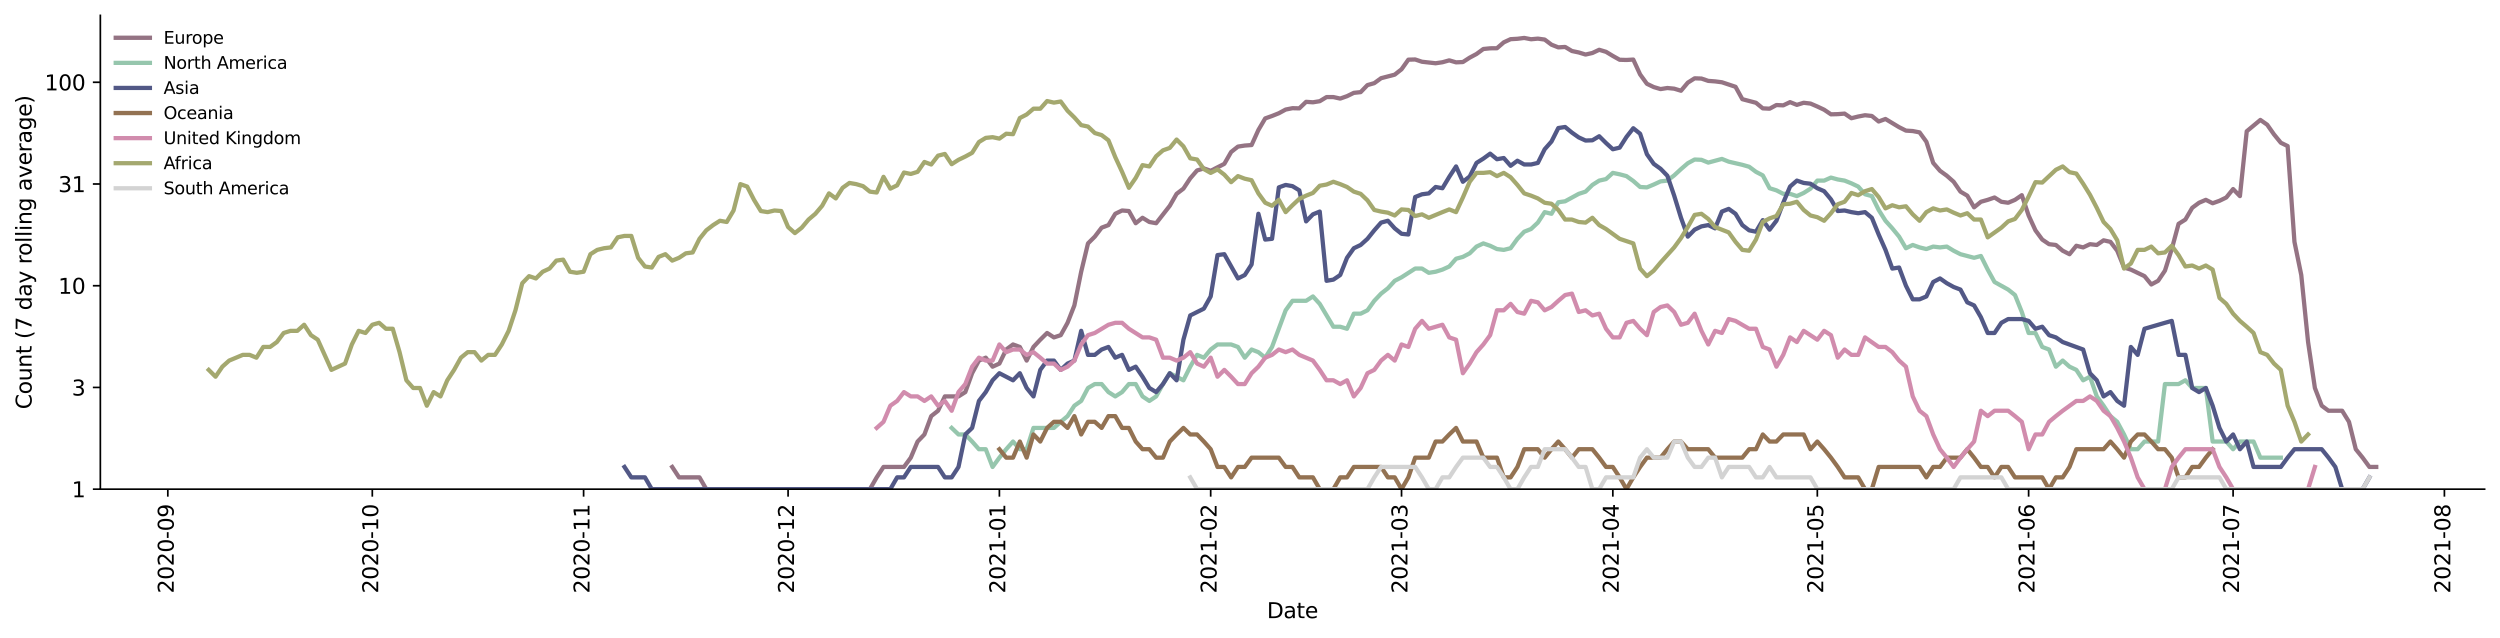<?xml version="1.0" encoding="utf-8" standalone="no"?>
<!DOCTYPE svg PUBLIC "-//W3C//DTD SVG 1.1//EN"
  "http://www.w3.org/Graphics/SVG/1.1/DTD/svg11.dtd">
<svg height="298.621pt" version="1.1" viewBox="0 0 1170.166 298.621" width="1170.166pt" xmlns="http://www.w3.org/2000/svg" xmlns:xlink="http://www.w3.org/1999/xlink">
 <defs>
  <style type="text/css">*{stroke-linecap:butt;stroke-linejoin:round;}</style>
 </defs>
 <g id="figure_1">
  <g id="patch_1">
   <path d="M 0 298.621 
L 1170.166 298.621 
L 1170.166 0 
L 0 0 
z
" style="fill:#ffffff;"/>
  </g>
  <g id="axes_1">
   <g id="patch_2">
    <path d="M 46.966 228.96 
L 1162.966 228.96 
L 1162.966 7.2 
L 46.966 7.2 
z
" style="fill:#ffffff;"/>
   </g>
   <g id="matplotlib.axis_1">
    <g id="xtick_1">
     <g id="line2d_1">
      <defs>
       <path d="M 0 0 
L 0 3.5 
" id="m6a1002b113" style="stroke:#000000;stroke-width:0.8;"/>
      </defs>
      <g>
       <use style="stroke:#000000;stroke-width:0.8;" x="78.551" xlink:href="#m6a1002b113" y="228.96"/>
      </g>
     </g>
     <g id="text_1">
      <!-- 2020-09 -->
      <g transform="translate(81.31 277.743)rotate(-90)scale(0.1 -0.1)">
       <defs>
        <path d="M 1228 531 
L 3431 531 
L 3431 0 
L 469 0 
L 469 531 
Q 828 903 1448 1529 
Q 2069 2156 2228 2338 
Q 2531 2678 2651 2914 
Q 2772 3150 2772 3378 
Q 2772 3750 2511 3984 
Q 2250 4219 1831 4219 
Q 1534 4219 1204 4116 
Q 875 4013 500 3803 
L 500 4441 
Q 881 4594 1212 4672 
Q 1544 4750 1819 4750 
Q 2544 4750 2975 4387 
Q 3406 4025 3406 3419 
Q 3406 3131 3298 2873 
Q 3191 2616 2906 2266 
Q 2828 2175 2409 1742 
Q 1991 1309 1228 531 
z
" id="DejaVuSans-32" transform="scale(0.016)"/>
        <path d="M 2034 4250 
Q 1547 4250 1301 3770 
Q 1056 3291 1056 2328 
Q 1056 1369 1301 889 
Q 1547 409 2034 409 
Q 2525 409 2770 889 
Q 3016 1369 3016 2328 
Q 3016 3291 2770 3770 
Q 2525 4250 2034 4250 
z
M 2034 4750 
Q 2819 4750 3233 4129 
Q 3647 3509 3647 2328 
Q 3647 1150 3233 529 
Q 2819 -91 2034 -91 
Q 1250 -91 836 529 
Q 422 1150 422 2328 
Q 422 3509 836 4129 
Q 1250 4750 2034 4750 
z
" id="DejaVuSans-30" transform="scale(0.016)"/>
        <path d="M 313 2009 
L 1997 2009 
L 1997 1497 
L 313 1497 
L 313 2009 
z
" id="DejaVuSans-2d" transform="scale(0.016)"/>
        <path d="M 703 97 
L 703 672 
Q 941 559 1184 500 
Q 1428 441 1663 441 
Q 2288 441 2617 861 
Q 2947 1281 2994 2138 
Q 2813 1869 2534 1725 
Q 2256 1581 1919 1581 
Q 1219 1581 811 2004 
Q 403 2428 403 3163 
Q 403 3881 828 4315 
Q 1253 4750 1959 4750 
Q 2769 4750 3195 4129 
Q 3622 3509 3622 2328 
Q 3622 1225 3098 567 
Q 2575 -91 1691 -91 
Q 1453 -91 1209 -44 
Q 966 3 703 97 
z
M 1959 2075 
Q 2384 2075 2632 2365 
Q 2881 2656 2881 3163 
Q 2881 3666 2632 3958 
Q 2384 4250 1959 4250 
Q 1534 4250 1286 3958 
Q 1038 3666 1038 3163 
Q 1038 2656 1286 2365 
Q 1534 2075 1959 2075 
z
" id="DejaVuSans-39" transform="scale(0.016)"/>
       </defs>
       <use xlink:href="#DejaVuSans-32"/>
       <use x="63.623" xlink:href="#DejaVuSans-30"/>
       <use x="127.246" xlink:href="#DejaVuSans-32"/>
       <use x="190.869" xlink:href="#DejaVuSans-30"/>
       <use x="254.492" xlink:href="#DejaVuSans-2d"/>
       <use x="290.576" xlink:href="#DejaVuSans-30"/>
       <use x="354.199" xlink:href="#DejaVuSans-39"/>
      </g>
     </g>
    </g>
    <g id="xtick_2">
     <g id="line2d_2">
      <g>
       <use style="stroke:#000000;stroke-width:0.8;" x="174.262" xlink:href="#m6a1002b113" y="228.96"/>
      </g>
     </g>
     <g id="text_2">
      <!-- 2020-10 -->
      <g transform="translate(177.022 277.743)rotate(-90)scale(0.1 -0.1)">
       <defs>
        <path d="M 794 531 
L 1825 531 
L 1825 4091 
L 703 3866 
L 703 4441 
L 1819 4666 
L 2450 4666 
L 2450 531 
L 3481 531 
L 3481 0 
L 794 0 
L 794 531 
z
" id="DejaVuSans-31" transform="scale(0.016)"/>
       </defs>
       <use xlink:href="#DejaVuSans-32"/>
       <use x="63.623" xlink:href="#DejaVuSans-30"/>
       <use x="127.246" xlink:href="#DejaVuSans-32"/>
       <use x="190.869" xlink:href="#DejaVuSans-30"/>
       <use x="254.492" xlink:href="#DejaVuSans-2d"/>
       <use x="290.576" xlink:href="#DejaVuSans-31"/>
       <use x="354.199" xlink:href="#DejaVuSans-30"/>
      </g>
     </g>
    </g>
    <g id="xtick_3">
     <g id="line2d_3">
      <g>
       <use style="stroke:#000000;stroke-width:0.8;" x="273.165" xlink:href="#m6a1002b113" y="228.96"/>
      </g>
     </g>
     <g id="text_3">
      <!-- 2020-11 -->
      <g transform="translate(275.924 277.743)rotate(-90)scale(0.1 -0.1)">
       <use xlink:href="#DejaVuSans-32"/>
       <use x="63.623" xlink:href="#DejaVuSans-30"/>
       <use x="127.246" xlink:href="#DejaVuSans-32"/>
       <use x="190.869" xlink:href="#DejaVuSans-30"/>
       <use x="254.492" xlink:href="#DejaVuSans-2d"/>
       <use x="290.576" xlink:href="#DejaVuSans-31"/>
       <use x="354.199" xlink:href="#DejaVuSans-31"/>
      </g>
     </g>
    </g>
    <g id="xtick_4">
     <g id="line2d_4">
      <g>
       <use style="stroke:#000000;stroke-width:0.8;" x="368.876" xlink:href="#m6a1002b113" y="228.96"/>
      </g>
     </g>
     <g id="text_4">
      <!-- 2020-12 -->
      <g transform="translate(371.636 277.743)rotate(-90)scale(0.1 -0.1)">
       <use xlink:href="#DejaVuSans-32"/>
       <use x="63.623" xlink:href="#DejaVuSans-30"/>
       <use x="127.246" xlink:href="#DejaVuSans-32"/>
       <use x="190.869" xlink:href="#DejaVuSans-30"/>
       <use x="254.492" xlink:href="#DejaVuSans-2d"/>
       <use x="290.576" xlink:href="#DejaVuSans-31"/>
       <use x="354.199" xlink:href="#DejaVuSans-32"/>
      </g>
     </g>
    </g>
    <g id="xtick_5">
     <g id="line2d_5">
      <g>
       <use style="stroke:#000000;stroke-width:0.8;" x="467.779" xlink:href="#m6a1002b113" y="228.96"/>
      </g>
     </g>
     <g id="text_5">
      <!-- 2021-01 -->
      <g transform="translate(470.538 277.743)rotate(-90)scale(0.1 -0.1)">
       <use xlink:href="#DejaVuSans-32"/>
       <use x="63.623" xlink:href="#DejaVuSans-30"/>
       <use x="127.246" xlink:href="#DejaVuSans-32"/>
       <use x="190.869" xlink:href="#DejaVuSans-31"/>
       <use x="254.492" xlink:href="#DejaVuSans-2d"/>
       <use x="290.576" xlink:href="#DejaVuSans-30"/>
       <use x="354.199" xlink:href="#DejaVuSans-31"/>
      </g>
     </g>
    </g>
    <g id="xtick_6">
     <g id="line2d_6">
      <g>
       <use style="stroke:#000000;stroke-width:0.8;" x="566.681" xlink:href="#m6a1002b113" y="228.96"/>
      </g>
     </g>
     <g id="text_6">
      <!-- 2021-02 -->
      <g transform="translate(569.44 277.743)rotate(-90)scale(0.1 -0.1)">
       <use xlink:href="#DejaVuSans-32"/>
       <use x="63.623" xlink:href="#DejaVuSans-30"/>
       <use x="127.246" xlink:href="#DejaVuSans-32"/>
       <use x="190.869" xlink:href="#DejaVuSans-31"/>
       <use x="254.492" xlink:href="#DejaVuSans-2d"/>
       <use x="290.576" xlink:href="#DejaVuSans-30"/>
       <use x="354.199" xlink:href="#DejaVuSans-32"/>
      </g>
     </g>
    </g>
    <g id="xtick_7">
     <g id="line2d_7">
      <g>
       <use style="stroke:#000000;stroke-width:0.8;" x="656.012" xlink:href="#m6a1002b113" y="228.96"/>
      </g>
     </g>
     <g id="text_7">
      <!-- 2021-03 -->
      <g transform="translate(658.771 277.743)rotate(-90)scale(0.1 -0.1)">
       <defs>
        <path d="M 2597 2516 
Q 3050 2419 3304 2112 
Q 3559 1806 3559 1356 
Q 3559 666 3084 287 
Q 2609 -91 1734 -91 
Q 1441 -91 1130 -33 
Q 819 25 488 141 
L 488 750 
Q 750 597 1062 519 
Q 1375 441 1716 441 
Q 2309 441 2620 675 
Q 2931 909 2931 1356 
Q 2931 1769 2642 2001 
Q 2353 2234 1838 2234 
L 1294 2234 
L 1294 2753 
L 1863 2753 
Q 2328 2753 2575 2939 
Q 2822 3125 2822 3475 
Q 2822 3834 2567 4026 
Q 2313 4219 1838 4219 
Q 1578 4219 1281 4162 
Q 984 4106 628 3988 
L 628 4550 
Q 988 4650 1302 4700 
Q 1616 4750 1894 4750 
Q 2613 4750 3031 4423 
Q 3450 4097 3450 3541 
Q 3450 3153 3228 2886 
Q 3006 2619 2597 2516 
z
" id="DejaVuSans-33" transform="scale(0.016)"/>
       </defs>
       <use xlink:href="#DejaVuSans-32"/>
       <use x="63.623" xlink:href="#DejaVuSans-30"/>
       <use x="127.246" xlink:href="#DejaVuSans-32"/>
       <use x="190.869" xlink:href="#DejaVuSans-31"/>
       <use x="254.492" xlink:href="#DejaVuSans-2d"/>
       <use x="290.576" xlink:href="#DejaVuSans-30"/>
       <use x="354.199" xlink:href="#DejaVuSans-33"/>
      </g>
     </g>
    </g>
    <g id="xtick_8">
     <g id="line2d_8">
      <g>
       <use style="stroke:#000000;stroke-width:0.8;" x="754.914" xlink:href="#m6a1002b113" y="228.96"/>
      </g>
     </g>
     <g id="text_8">
      <!-- 2021-04 -->
      <g transform="translate(757.674 277.743)rotate(-90)scale(0.1 -0.1)">
       <defs>
        <path d="M 2419 4116 
L 825 1625 
L 2419 1625 
L 2419 4116 
z
M 2253 4666 
L 3047 4666 
L 3047 1625 
L 3713 1625 
L 3713 1100 
L 3047 1100 
L 3047 0 
L 2419 0 
L 2419 1100 
L 313 1100 
L 313 1709 
L 2253 4666 
z
" id="DejaVuSans-34" transform="scale(0.016)"/>
       </defs>
       <use xlink:href="#DejaVuSans-32"/>
       <use x="63.623" xlink:href="#DejaVuSans-30"/>
       <use x="127.246" xlink:href="#DejaVuSans-32"/>
       <use x="190.869" xlink:href="#DejaVuSans-31"/>
       <use x="254.492" xlink:href="#DejaVuSans-2d"/>
       <use x="290.576" xlink:href="#DejaVuSans-30"/>
       <use x="354.199" xlink:href="#DejaVuSans-34"/>
      </g>
     </g>
    </g>
    <g id="xtick_9">
     <g id="line2d_9">
      <g>
       <use style="stroke:#000000;stroke-width:0.8;" x="850.626" xlink:href="#m6a1002b113" y="228.96"/>
      </g>
     </g>
     <g id="text_9">
      <!-- 2021-05 -->
      <g transform="translate(853.385 277.743)rotate(-90)scale(0.1 -0.1)">
       <defs>
        <path d="M 691 4666 
L 3169 4666 
L 3169 4134 
L 1269 4134 
L 1269 2991 
Q 1406 3038 1543 3061 
Q 1681 3084 1819 3084 
Q 2600 3084 3056 2656 
Q 3513 2228 3513 1497 
Q 3513 744 3044 326 
Q 2575 -91 1722 -91 
Q 1428 -91 1123 -41 
Q 819 9 494 109 
L 494 744 
Q 775 591 1075 516 
Q 1375 441 1709 441 
Q 2250 441 2565 725 
Q 2881 1009 2881 1497 
Q 2881 1984 2565 2268 
Q 2250 2553 1709 2553 
Q 1456 2553 1204 2497 
Q 953 2441 691 2322 
L 691 4666 
z
" id="DejaVuSans-35" transform="scale(0.016)"/>
       </defs>
       <use xlink:href="#DejaVuSans-32"/>
       <use x="63.623" xlink:href="#DejaVuSans-30"/>
       <use x="127.246" xlink:href="#DejaVuSans-32"/>
       <use x="190.869" xlink:href="#DejaVuSans-31"/>
       <use x="254.492" xlink:href="#DejaVuSans-2d"/>
       <use x="290.576" xlink:href="#DejaVuSans-30"/>
       <use x="354.199" xlink:href="#DejaVuSans-35"/>
      </g>
     </g>
    </g>
    <g id="xtick_10">
     <g id="line2d_10">
      <g>
       <use style="stroke:#000000;stroke-width:0.8;" x="949.528" xlink:href="#m6a1002b113" y="228.96"/>
      </g>
     </g>
     <g id="text_10">
      <!-- 2021-06 -->
      <g transform="translate(952.288 277.743)rotate(-90)scale(0.1 -0.1)">
       <defs>
        <path d="M 2113 2584 
Q 1688 2584 1439 2293 
Q 1191 2003 1191 1497 
Q 1191 994 1439 701 
Q 1688 409 2113 409 
Q 2538 409 2786 701 
Q 3034 994 3034 1497 
Q 3034 2003 2786 2293 
Q 2538 2584 2113 2584 
z
M 3366 4563 
L 3366 3988 
Q 3128 4100 2886 4159 
Q 2644 4219 2406 4219 
Q 1781 4219 1451 3797 
Q 1122 3375 1075 2522 
Q 1259 2794 1537 2939 
Q 1816 3084 2150 3084 
Q 2853 3084 3261 2657 
Q 3669 2231 3669 1497 
Q 3669 778 3244 343 
Q 2819 -91 2113 -91 
Q 1303 -91 875 529 
Q 447 1150 447 2328 
Q 447 3434 972 4092 
Q 1497 4750 2381 4750 
Q 2619 4750 2861 4703 
Q 3103 4656 3366 4563 
z
" id="DejaVuSans-36" transform="scale(0.016)"/>
       </defs>
       <use xlink:href="#DejaVuSans-32"/>
       <use x="63.623" xlink:href="#DejaVuSans-30"/>
       <use x="127.246" xlink:href="#DejaVuSans-32"/>
       <use x="190.869" xlink:href="#DejaVuSans-31"/>
       <use x="254.492" xlink:href="#DejaVuSans-2d"/>
       <use x="290.576" xlink:href="#DejaVuSans-30"/>
       <use x="354.199" xlink:href="#DejaVuSans-36"/>
      </g>
     </g>
    </g>
    <g id="xtick_11">
     <g id="line2d_11">
      <g>
       <use style="stroke:#000000;stroke-width:0.8;" x="1045.24" xlink:href="#m6a1002b113" y="228.96"/>
      </g>
     </g>
     <g id="text_11">
      <!-- 2021-07 -->
      <g transform="translate(1047.999 277.743)rotate(-90)scale(0.1 -0.1)">
       <defs>
        <path d="M 525 4666 
L 3525 4666 
L 3525 4397 
L 1831 0 
L 1172 0 
L 2766 4134 
L 525 4134 
L 525 4666 
z
" id="DejaVuSans-37" transform="scale(0.016)"/>
       </defs>
       <use xlink:href="#DejaVuSans-32"/>
       <use x="63.623" xlink:href="#DejaVuSans-30"/>
       <use x="127.246" xlink:href="#DejaVuSans-32"/>
       <use x="190.869" xlink:href="#DejaVuSans-31"/>
       <use x="254.492" xlink:href="#DejaVuSans-2d"/>
       <use x="290.576" xlink:href="#DejaVuSans-30"/>
       <use x="354.199" xlink:href="#DejaVuSans-37"/>
      </g>
     </g>
    </g>
    <g id="xtick_12">
     <g id="line2d_12">
      <g>
       <use style="stroke:#000000;stroke-width:0.8;" x="1144.142" xlink:href="#m6a1002b113" y="228.96"/>
      </g>
     </g>
     <g id="text_12">
      <!-- 2021-08 -->
      <g transform="translate(1146.902 277.743)rotate(-90)scale(0.1 -0.1)">
       <defs>
        <path d="M 2034 2216 
Q 1584 2216 1326 1975 
Q 1069 1734 1069 1313 
Q 1069 891 1326 650 
Q 1584 409 2034 409 
Q 2484 409 2743 651 
Q 3003 894 3003 1313 
Q 3003 1734 2745 1975 
Q 2488 2216 2034 2216 
z
M 1403 2484 
Q 997 2584 770 2862 
Q 544 3141 544 3541 
Q 544 4100 942 4425 
Q 1341 4750 2034 4750 
Q 2731 4750 3128 4425 
Q 3525 4100 3525 3541 
Q 3525 3141 3298 2862 
Q 3072 2584 2669 2484 
Q 3125 2378 3379 2068 
Q 3634 1759 3634 1313 
Q 3634 634 3220 271 
Q 2806 -91 2034 -91 
Q 1263 -91 848 271 
Q 434 634 434 1313 
Q 434 1759 690 2068 
Q 947 2378 1403 2484 
z
M 1172 3481 
Q 1172 3119 1398 2916 
Q 1625 2713 2034 2713 
Q 2441 2713 2670 2916 
Q 2900 3119 2900 3481 
Q 2900 3844 2670 4047 
Q 2441 4250 2034 4250 
Q 1625 4250 1398 4047 
Q 1172 3844 1172 3481 
z
" id="DejaVuSans-38" transform="scale(0.016)"/>
       </defs>
       <use xlink:href="#DejaVuSans-32"/>
       <use x="63.623" xlink:href="#DejaVuSans-30"/>
       <use x="127.246" xlink:href="#DejaVuSans-32"/>
       <use x="190.869" xlink:href="#DejaVuSans-31"/>
       <use x="254.492" xlink:href="#DejaVuSans-2d"/>
       <use x="290.576" xlink:href="#DejaVuSans-30"/>
       <use x="354.199" xlink:href="#DejaVuSans-38"/>
      </g>
     </g>
    </g>
    <g id="text_13">
     <!-- Date -->
     <g transform="translate(593.015 289.341)scale(0.1 -0.1)">
      <defs>
       <path d="M 1259 4147 
L 1259 519 
L 2022 519 
Q 2988 519 3436 956 
Q 3884 1394 3884 2338 
Q 3884 3275 3436 3711 
Q 2988 4147 2022 4147 
L 1259 4147 
z
M 628 4666 
L 1925 4666 
Q 3281 4666 3915 4102 
Q 4550 3538 4550 2338 
Q 4550 1131 3912 565 
Q 3275 0 1925 0 
L 628 0 
L 628 4666 
z
" id="DejaVuSans-44" transform="scale(0.016)"/>
       <path d="M 2194 1759 
Q 1497 1759 1228 1600 
Q 959 1441 959 1056 
Q 959 750 1161 570 
Q 1363 391 1709 391 
Q 2188 391 2477 730 
Q 2766 1069 2766 1631 
L 2766 1759 
L 2194 1759 
z
M 3341 1997 
L 3341 0 
L 2766 0 
L 2766 531 
Q 2569 213 2275 61 
Q 1981 -91 1556 -91 
Q 1019 -91 701 211 
Q 384 513 384 1019 
Q 384 1609 779 1909 
Q 1175 2209 1959 2209 
L 2766 2209 
L 2766 2266 
Q 2766 2663 2505 2880 
Q 2244 3097 1772 3097 
Q 1472 3097 1187 3025 
Q 903 2953 641 2809 
L 641 3341 
Q 956 3463 1253 3523 
Q 1550 3584 1831 3584 
Q 2591 3584 2966 3190 
Q 3341 2797 3341 1997 
z
" id="DejaVuSans-61" transform="scale(0.016)"/>
       <path d="M 1172 4494 
L 1172 3500 
L 2356 3500 
L 2356 3053 
L 1172 3053 
L 1172 1153 
Q 1172 725 1289 603 
Q 1406 481 1766 481 
L 2356 481 
L 2356 0 
L 1766 0 
Q 1100 0 847 248 
Q 594 497 594 1153 
L 594 3053 
L 172 3053 
L 172 3500 
L 594 3500 
L 594 4494 
L 1172 4494 
z
" id="DejaVuSans-74" transform="scale(0.016)"/>
       <path d="M 3597 1894 
L 3597 1613 
L 953 1613 
Q 991 1019 1311 708 
Q 1631 397 2203 397 
Q 2534 397 2845 478 
Q 3156 559 3463 722 
L 3463 178 
Q 3153 47 2828 -22 
Q 2503 -91 2169 -91 
Q 1331 -91 842 396 
Q 353 884 353 1716 
Q 353 2575 817 3079 
Q 1281 3584 2069 3584 
Q 2775 3584 3186 3129 
Q 3597 2675 3597 1894 
z
M 3022 2063 
Q 3016 2534 2758 2815 
Q 2500 3097 2075 3097 
Q 1594 3097 1305 2825 
Q 1016 2553 972 2059 
L 3022 2063 
z
" id="DejaVuSans-65" transform="scale(0.016)"/>
      </defs>
      <use xlink:href="#DejaVuSans-44"/>
      <use x="77.002" xlink:href="#DejaVuSans-61"/>
      <use x="138.281" xlink:href="#DejaVuSans-74"/>
      <use x="177.49" xlink:href="#DejaVuSans-65"/>
     </g>
    </g>
   </g>
   <g id="matplotlib.axis_2">
    <g id="ytick_1">
     <g id="line2d_13">
      <defs>
       <path d="M 0 0 
L -3.5 0 
" id="m770f496708" style="stroke:#000000;stroke-width:0.8;"/>
      </defs>
      <g>
       <use style="stroke:#000000;stroke-width:0.8;" x="46.966" xlink:href="#m770f496708" y="228.96"/>
      </g>
     </g>
     <g id="text_14">
      <!-- 1 -->
      <g transform="translate(33.603 232.759)scale(0.1 -0.1)">
       <use xlink:href="#DejaVuSans-31"/>
      </g>
     </g>
    </g>
    <g id="ytick_2">
     <g id="line2d_14">
      <g>
       <use style="stroke:#000000;stroke-width:0.8;" x="46.966" xlink:href="#m770f496708" y="181.347"/>
      </g>
     </g>
     <g id="text_15">
      <!-- 3 -->
      <g transform="translate(33.603 185.146)scale(0.1 -0.1)">
       <use xlink:href="#DejaVuSans-33"/>
      </g>
     </g>
    </g>
    <g id="ytick_3">
     <g id="line2d_15">
      <g>
       <use style="stroke:#000000;stroke-width:0.8;" x="46.966" xlink:href="#m770f496708" y="133.733"/>
      </g>
     </g>
     <g id="text_16">
      <!-- 10 -->
      <g transform="translate(27.241 137.532)scale(0.1 -0.1)">
       <use xlink:href="#DejaVuSans-31"/>
       <use x="63.623" xlink:href="#DejaVuSans-30"/>
      </g>
     </g>
    </g>
    <g id="ytick_4">
     <g id="line2d_16">
      <g>
       <use style="stroke:#000000;stroke-width:0.8;" x="46.966" xlink:href="#m770f496708" y="86.12"/>
      </g>
     </g>
     <g id="text_17">
      <!-- 31 -->
      <g transform="translate(27.241 89.919)scale(0.1 -0.1)">
       <use xlink:href="#DejaVuSans-33"/>
       <use x="63.623" xlink:href="#DejaVuSans-31"/>
      </g>
     </g>
    </g>
    <g id="ytick_5">
     <g id="line2d_17">
      <g>
       <use style="stroke:#000000;stroke-width:0.8;" x="46.966" xlink:href="#m770f496708" y="38.506"/>
      </g>
     </g>
     <g id="text_18">
      <!-- 100 -->
      <g transform="translate(20.878 42.305)scale(0.1 -0.1)">
       <use xlink:href="#DejaVuSans-31"/>
       <use x="63.623" xlink:href="#DejaVuSans-30"/>
       <use x="127.246" xlink:href="#DejaVuSans-30"/>
      </g>
     </g>
    </g>
    <g id="text_19">
     <!-- Count (7 day rolling average) -->
     <g transform="translate(14.798 191.548)rotate(-90)scale(0.1 -0.1)">
      <defs>
       <path d="M 4122 4306 
L 4122 3641 
Q 3803 3938 3442 4084 
Q 3081 4231 2675 4231 
Q 1875 4231 1450 3742 
Q 1025 3253 1025 2328 
Q 1025 1406 1450 917 
Q 1875 428 2675 428 
Q 3081 428 3442 575 
Q 3803 722 4122 1019 
L 4122 359 
Q 3791 134 3420 21 
Q 3050 -91 2638 -91 
Q 1578 -91 968 557 
Q 359 1206 359 2328 
Q 359 3453 968 4101 
Q 1578 4750 2638 4750 
Q 3056 4750 3426 4639 
Q 3797 4528 4122 4306 
z
" id="DejaVuSans-43" transform="scale(0.016)"/>
       <path d="M 1959 3097 
Q 1497 3097 1228 2736 
Q 959 2375 959 1747 
Q 959 1119 1226 758 
Q 1494 397 1959 397 
Q 2419 397 2687 759 
Q 2956 1122 2956 1747 
Q 2956 2369 2687 2733 
Q 2419 3097 1959 3097 
z
M 1959 3584 
Q 2709 3584 3137 3096 
Q 3566 2609 3566 1747 
Q 3566 888 3137 398 
Q 2709 -91 1959 -91 
Q 1206 -91 779 398 
Q 353 888 353 1747 
Q 353 2609 779 3096 
Q 1206 3584 1959 3584 
z
" id="DejaVuSans-6f" transform="scale(0.016)"/>
       <path d="M 544 1381 
L 544 3500 
L 1119 3500 
L 1119 1403 
Q 1119 906 1312 657 
Q 1506 409 1894 409 
Q 2359 409 2629 706 
Q 2900 1003 2900 1516 
L 2900 3500 
L 3475 3500 
L 3475 0 
L 2900 0 
L 2900 538 
Q 2691 219 2414 64 
Q 2138 -91 1772 -91 
Q 1169 -91 856 284 
Q 544 659 544 1381 
z
M 1991 3584 
L 1991 3584 
z
" id="DejaVuSans-75" transform="scale(0.016)"/>
       <path d="M 3513 2113 
L 3513 0 
L 2938 0 
L 2938 2094 
Q 2938 2591 2744 2837 
Q 2550 3084 2163 3084 
Q 1697 3084 1428 2787 
Q 1159 2491 1159 1978 
L 1159 0 
L 581 0 
L 581 3500 
L 1159 3500 
L 1159 2956 
Q 1366 3272 1645 3428 
Q 1925 3584 2291 3584 
Q 2894 3584 3203 3211 
Q 3513 2838 3513 2113 
z
" id="DejaVuSans-6e" transform="scale(0.016)"/>
       <path id="DejaVuSans-20" transform="scale(0.016)"/>
       <path d="M 1984 4856 
Q 1566 4138 1362 3434 
Q 1159 2731 1159 2009 
Q 1159 1288 1364 580 
Q 1569 -128 1984 -844 
L 1484 -844 
Q 1016 -109 783 600 
Q 550 1309 550 2009 
Q 550 2706 781 3412 
Q 1013 4119 1484 4856 
L 1984 4856 
z
" id="DejaVuSans-28" transform="scale(0.016)"/>
       <path d="M 2906 2969 
L 2906 4863 
L 3481 4863 
L 3481 0 
L 2906 0 
L 2906 525 
Q 2725 213 2448 61 
Q 2172 -91 1784 -91 
Q 1150 -91 751 415 
Q 353 922 353 1747 
Q 353 2572 751 3078 
Q 1150 3584 1784 3584 
Q 2172 3584 2448 3432 
Q 2725 3281 2906 2969 
z
M 947 1747 
Q 947 1113 1208 752 
Q 1469 391 1925 391 
Q 2381 391 2643 752 
Q 2906 1113 2906 1747 
Q 2906 2381 2643 2742 
Q 2381 3103 1925 3103 
Q 1469 3103 1208 2742 
Q 947 2381 947 1747 
z
" id="DejaVuSans-64" transform="scale(0.016)"/>
       <path d="M 2059 -325 
Q 1816 -950 1584 -1140 
Q 1353 -1331 966 -1331 
L 506 -1331 
L 506 -850 
L 844 -850 
Q 1081 -850 1212 -737 
Q 1344 -625 1503 -206 
L 1606 56 
L 191 3500 
L 800 3500 
L 1894 763 
L 2988 3500 
L 3597 3500 
L 2059 -325 
z
" id="DejaVuSans-79" transform="scale(0.016)"/>
       <path d="M 2631 2963 
Q 2534 3019 2420 3045 
Q 2306 3072 2169 3072 
Q 1681 3072 1420 2755 
Q 1159 2438 1159 1844 
L 1159 0 
L 581 0 
L 581 3500 
L 1159 3500 
L 1159 2956 
Q 1341 3275 1631 3429 
Q 1922 3584 2338 3584 
Q 2397 3584 2469 3576 
Q 2541 3569 2628 3553 
L 2631 2963 
z
" id="DejaVuSans-72" transform="scale(0.016)"/>
       <path d="M 603 4863 
L 1178 4863 
L 1178 0 
L 603 0 
L 603 4863 
z
" id="DejaVuSans-6c" transform="scale(0.016)"/>
       <path d="M 603 3500 
L 1178 3500 
L 1178 0 
L 603 0 
L 603 3500 
z
M 603 4863 
L 1178 4863 
L 1178 4134 
L 603 4134 
L 603 4863 
z
" id="DejaVuSans-69" transform="scale(0.016)"/>
       <path d="M 2906 1791 
Q 2906 2416 2648 2759 
Q 2391 3103 1925 3103 
Q 1463 3103 1205 2759 
Q 947 2416 947 1791 
Q 947 1169 1205 825 
Q 1463 481 1925 481 
Q 2391 481 2648 825 
Q 2906 1169 2906 1791 
z
M 3481 434 
Q 3481 -459 3084 -895 
Q 2688 -1331 1869 -1331 
Q 1566 -1331 1297 -1286 
Q 1028 -1241 775 -1147 
L 775 -588 
Q 1028 -725 1275 -790 
Q 1522 -856 1778 -856 
Q 2344 -856 2625 -561 
Q 2906 -266 2906 331 
L 2906 616 
Q 2728 306 2450 153 
Q 2172 0 1784 0 
Q 1141 0 747 490 
Q 353 981 353 1791 
Q 353 2603 747 3093 
Q 1141 3584 1784 3584 
Q 2172 3584 2450 3431 
Q 2728 3278 2906 2969 
L 2906 3500 
L 3481 3500 
L 3481 434 
z
" id="DejaVuSans-67" transform="scale(0.016)"/>
       <path d="M 191 3500 
L 800 3500 
L 1894 563 
L 2988 3500 
L 3597 3500 
L 2284 0 
L 1503 0 
L 191 3500 
z
" id="DejaVuSans-76" transform="scale(0.016)"/>
       <path d="M 513 4856 
L 1013 4856 
Q 1481 4119 1714 3412 
Q 1947 2706 1947 2009 
Q 1947 1309 1714 600 
Q 1481 -109 1013 -844 
L 513 -844 
Q 928 -128 1133 580 
Q 1338 1288 1338 2009 
Q 1338 2731 1133 3434 
Q 928 4138 513 4856 
z
" id="DejaVuSans-29" transform="scale(0.016)"/>
      </defs>
      <use xlink:href="#DejaVuSans-43"/>
      <use x="69.824" xlink:href="#DejaVuSans-6f"/>
      <use x="131.006" xlink:href="#DejaVuSans-75"/>
      <use x="194.385" xlink:href="#DejaVuSans-6e"/>
      <use x="257.764" xlink:href="#DejaVuSans-74"/>
      <use x="296.973" xlink:href="#DejaVuSans-20"/>
      <use x="328.76" xlink:href="#DejaVuSans-28"/>
      <use x="367.773" xlink:href="#DejaVuSans-37"/>
      <use x="431.396" xlink:href="#DejaVuSans-20"/>
      <use x="463.184" xlink:href="#DejaVuSans-64"/>
      <use x="526.66" xlink:href="#DejaVuSans-61"/>
      <use x="587.939" xlink:href="#DejaVuSans-79"/>
      <use x="647.119" xlink:href="#DejaVuSans-20"/>
      <use x="678.906" xlink:href="#DejaVuSans-72"/>
      <use x="717.77" xlink:href="#DejaVuSans-6f"/>
      <use x="778.951" xlink:href="#DejaVuSans-6c"/>
      <use x="806.734" xlink:href="#DejaVuSans-6c"/>
      <use x="834.518" xlink:href="#DejaVuSans-69"/>
      <use x="862.301" xlink:href="#DejaVuSans-6e"/>
      <use x="925.68" xlink:href="#DejaVuSans-67"/>
      <use x="989.156" xlink:href="#DejaVuSans-20"/>
      <use x="1020.943" xlink:href="#DejaVuSans-61"/>
      <use x="1082.223" xlink:href="#DejaVuSans-76"/>
      <use x="1141.402" xlink:href="#DejaVuSans-65"/>
      <use x="1202.926" xlink:href="#DejaVuSans-72"/>
      <use x="1244.039" xlink:href="#DejaVuSans-61"/>
      <use x="1305.318" xlink:href="#DejaVuSans-67"/>
      <use x="1368.795" xlink:href="#DejaVuSans-65"/>
      <use x="1430.318" xlink:href="#DejaVuSans-29"/>
     </g>
    </g>
   </g>
   <g id="line2d_18">
    <path clip-path="url(#p11c9dbd301)" d="M 314.64 218.567 
L 317.83 223.438 
L 327.401 223.438 
L 330.592 228.96 
L 407.161 228.96 
L 410.352 223.438 
L 413.542 218.567 
L 423.113 218.567 
L 426.304 214.209 
L 429.494 206.669 
L 432.684 203.359 
L 435.875 194.771 
L 439.065 192.264 
L 442.256 185.543 
L 448.636 185.543 
L 451.827 183.525 
L 455.017 174.693 
L 458.207 168.774 
L 461.398 167.418 
L 464.588 171.628 
L 467.779 170.176 
L 470.969 163.598 
L 474.159 161.234 
L 477.35 162.399 
L 480.54 168.774 
L 483.731 162.399 
L 486.921 158.998 
L 490.111 155.856 
L 493.302 157.924 
L 496.492 156.877 
L 499.683 151.097 
L 502.873 142.962 
L 506.063 127.189 
L 509.254 113.928 
L 512.444 110.758 
L 515.635 106.571 
L 518.825 105.363 
L 522.015 100.065 
L 525.206 98.523 
L 528.396 98.776 
L 531.587 104.48 
L 534.777 101.939 
L 537.967 103.902 
L 541.158 104.48 
L 547.539 96.314 
L 550.729 90.732 
L 553.919 88.298 
L 557.11 83.471 
L 560.3 79.785 
L 563.49 78.834 
L 566.681 79.946 
L 573.062 76.697 
L 576.252 71.138 
L 579.442 68.615 
L 582.633 68.129 
L 585.823 67.887 
L 589.014 60.831 
L 592.204 55.423 
L 595.394 54.282 
L 598.585 53.005 
L 601.775 51.279 
L 604.966 50.641 
L 608.156 50.72 
L 611.346 47.661 
L 614.537 47.883 
L 617.727 47.367 
L 620.918 45.436 
L 624.108 45.436 
L 627.298 46.141 
L 630.489 45.019 
L 633.679 43.459 
L 636.87 43.127 
L 640.06 39.827 
L 643.25 38.922 
L 646.441 36.601 
L 652.822 34.942 
L 656.012 32.419 
L 659.202 27.929 
L 662.393 27.838 
L 665.583 28.901 
L 671.964 29.61 
L 675.154 29.136 
L 678.345 28.251 
L 681.535 29.183 
L 684.725 29.042 
L 687.916 26.98 
L 691.106 25.272 
L 694.297 22.936 
L 697.487 22.613 
L 700.677 22.573 
L 703.868 19.814 
L 707.058 18.336 
L 710.249 18.155 
L 713.439 17.76 
L 716.629 18.373 
L 719.82 18.083 
L 723.01 18.518 
L 726.201 20.919 
L 729.391 22.173 
L 732.581 21.974 
L 735.772 23.88 
L 738.962 24.549 
L 742.153 25.53 
L 745.343 24.802 
L 748.533 23.303 
L 751.724 24.255 
L 754.914 26.182 
L 758.105 27.975 
L 761.295 28.067 
L 764.485 27.884 
L 767.676 34.834 
L 770.866 39.221 
L 774.057 40.752 
L 777.247 41.698 
L 780.437 41.191 
L 783.628 41.507 
L 786.818 42.471 
L 790.009 38.684 
L 793.199 36.657 
L 796.389 36.771 
L 799.58 37.861 
L 802.77 38.095 
L 805.96 38.506 
L 812.341 40.627 
L 815.532 46.426 
L 821.912 48.105 
L 825.103 50.72 
L 828.293 50.879 
L 831.484 49.162 
L 834.674 49.315 
L 837.864 47.808 
L 841.055 49.086 
L 844.245 48.105 
L 847.436 48.48 
L 850.626 49.856 
L 853.816 51.36 
L 857.007 53.511 
L 860.197 53.426 
L 863.388 53.173 
L 866.578 55.334 
L 869.768 54.543 
L 872.959 53.938 
L 876.149 54.282 
L 879.34 56.871 
L 882.53 55.69 
L 888.911 59.534 
L 892.101 61.136 
L 895.292 61.341 
L 898.482 61.961 
L 901.672 66.353 
L 904.863 76.253 
L 908.053 79.946 
L 911.243 82.262 
L 914.434 85.079 
L 917.624 89.7 
L 920.815 91.576 
L 924.005 97.037 
L 927.195 94.444 
L 930.386 93.54 
L 933.576 92.437 
L 936.767 94.444 
L 939.957 94.904 
L 943.147 93.54 
L 946.338 91.363 
L 949.528 100.858 
L 952.719 107.815 
L 955.909 112.137 
L 959.099 114.295 
L 962.29 114.666 
L 965.48 117.36 
L 968.671 118.982 
L 971.861 115.041 
L 975.051 115.799 
L 978.242 114.295 
L 981.432 114.666 
L 984.623 112.489 
L 987.813 113.202 
L 991.003 117.36 
L 994.194 125.22 
L 997.384 126.193 
L 1003.765 129.258 
L 1006.955 133.146 
L 1010.146 131.435 
L 1013.336 126.688 
L 1016.527 116.572 
L 1019.717 104.773 
L 1022.907 102.769 
L 1026.098 97.281 
L 1029.288 94.904 
L 1032.478 93.54 
L 1035.669 95.135 
L 1038.859 93.99 
L 1042.05 92.437 
L 1045.24 88.496 
L 1048.43 91.789 
L 1051.621 61.444 
L 1058.002 56.14 
L 1061.192 58.371 
L 1064.382 62.91 
L 1067.573 66.819 
L 1070.763 68.371 
L 1073.954 113.202 
L 1077.144 128.731 
L 1080.334 160.101 
L 1083.525 181.601 
L 1086.715 189.9 
L 1089.906 192.264 
L 1096.286 192.264 
L 1099.477 197.441 
L 1102.667 210.267 
L 1105.858 214.209 
L 1109.048 218.567 
L 1112.238 218.567 
L 1112.238 218.567 
" style="fill:none;stroke:#947383;stroke-linecap:square;stroke-width:2;"/>
   </g>
   <g id="line2d_19">
    <path clip-path="url(#p11c9dbd301)" d="M 445.446 200.294 
L 448.636 203.359 
L 451.827 203.359 
L 455.017 206.669 
L 458.207 210.267 
L 461.398 210.267 
L 464.588 218.567 
L 467.779 214.209 
L 470.969 210.267 
L 474.159 206.669 
L 477.35 210.267 
L 480.54 210.267 
L 483.731 200.294 
L 493.302 200.294 
L 496.492 197.441 
L 499.683 194.771 
L 502.873 189.9 
L 506.063 187.664 
L 509.254 181.601 
L 512.444 179.763 
L 515.635 179.763 
L 518.825 183.525 
L 522.015 185.543 
L 525.206 183.525 
L 528.396 179.763 
L 531.587 179.763 
L 534.777 185.543 
L 537.967 187.664 
L 541.158 185.543 
L 544.348 179.763 
L 547.539 174.693 
L 553.919 178.003 
L 557.11 171.628 
L 560.3 166.105 
L 563.49 167.418 
L 566.681 163.598 
L 569.871 161.234 
L 576.252 161.234 
L 579.442 162.399 
L 582.633 167.418 
L 585.823 163.598 
L 589.014 164.833 
L 592.204 167.418 
L 595.394 162.399 
L 601.775 145.239 
L 604.966 140.803 
L 611.346 140.803 
L 614.537 138.752 
L 617.727 142.23 
L 624.108 152.935 
L 627.298 152.935 
L 630.489 153.886 
L 633.679 146.829 
L 636.87 146.829 
L 640.06 145.239 
L 643.25 140.803 
L 646.441 137.439 
L 649.631 134.932 
L 652.822 131.435 
L 656.012 129.791 
L 662.393 125.703 
L 665.583 125.703 
L 668.774 127.697 
L 671.964 127.189 
L 675.154 126.193 
L 678.345 124.742 
L 681.535 121.104 
L 684.725 120.242 
L 687.916 118.571 
L 691.106 115.418 
L 694.297 113.928 
L 697.487 115.041 
L 700.677 116.572 
L 703.868 116.964 
L 707.058 116.184 
L 710.249 111.788 
L 713.439 108.451 
L 716.629 107.188 
L 719.82 104.19 
L 723.01 99.287 
L 726.201 100.065 
L 729.391 94.673 
L 732.581 94.216 
L 738.962 90.732 
L 742.153 89.7 
L 745.343 86.563 
L 748.533 84.536 
L 751.724 83.823 
L 754.914 80.923 
L 758.105 81.587 
L 761.295 82.433 
L 764.485 84.716 
L 767.676 87.518 
L 770.866 87.712 
L 774.057 86.374 
L 777.247 84.897 
L 780.437 84.536 
L 783.628 82.092 
L 786.818 79.149 
L 790.009 76.401 
L 793.199 74.665 
L 796.389 74.807 
L 799.58 76.106 
L 805.96 74.383 
L 809.151 75.669 
L 815.532 77.146 
L 818.722 78.058 
L 821.912 80.431 
L 825.103 82.092 
L 828.293 88.102 
L 831.484 89.094 
L 834.674 90.732 
L 837.864 90.732 
L 841.055 91.789 
L 844.245 90.316 
L 847.436 88.298 
L 850.626 84.536 
L 853.816 84.536 
L 857.007 83.122 
L 860.197 84 
L 863.388 84.536 
L 866.578 85.814 
L 869.768 87.325 
L 872.959 90.941 
L 876.149 91.789 
L 879.34 98.272 
L 882.53 103.331 
L 885.72 106.878 
L 888.911 110.758 
L 892.101 116.184 
L 895.292 114.666 
L 898.482 115.799 
L 901.672 116.572 
L 904.863 115.418 
L 908.053 115.799 
L 911.243 115.418 
L 914.434 117.36 
L 917.624 118.982 
L 924.005 120.67 
L 927.195 119.818 
L 930.386 126.193 
L 933.576 131.998 
L 939.957 135.545 
L 943.147 138.09 
L 946.338 146.026 
L 949.528 155.856 
L 952.719 155.856 
L 955.909 162.399 
L 959.099 163.598 
L 962.29 171.628 
L 965.48 168.774 
L 968.671 171.628 
L 971.861 173.132 
L 975.051 178.003 
L 978.242 176.315 
L 981.432 185.543 
L 984.623 189.9 
L 987.813 194.771 
L 991.003 197.441 
L 994.194 203.359 
L 997.384 210.267 
L 1000.575 210.267 
L 1003.765 206.669 
L 1010.146 206.669 
L 1013.336 179.763 
L 1019.717 179.763 
L 1022.907 178.003 
L 1026.098 181.601 
L 1032.478 181.601 
L 1035.669 206.669 
L 1042.05 206.669 
L 1045.24 210.267 
L 1048.43 206.669 
L 1054.811 206.669 
L 1058.002 214.209 
L 1067.573 214.209 
L 1067.573 214.209 
" style="fill:none;stroke:#96c6ad;stroke-linecap:square;stroke-width:2;"/>
   </g>
   <g id="line2d_20">
    <path clip-path="url(#p11c9dbd301)" d="M 292.307 218.567 
L 295.497 223.438 
L 301.878 223.438 
L 305.069 228.96 
L 416.732 228.96 
L 419.923 223.438 
L 423.113 223.438 
L 426.304 218.567 
L 439.065 218.567 
L 442.256 223.438 
L 445.446 223.438 
L 448.636 218.567 
L 451.827 203.359 
L 455.017 200.294 
L 458.207 187.664 
L 461.398 183.525 
L 464.588 178.003 
L 467.779 174.693 
L 474.159 178.003 
L 477.35 174.693 
L 480.54 181.601 
L 483.731 185.543 
L 486.921 173.132 
L 490.111 168.774 
L 493.302 168.774 
L 496.492 173.132 
L 499.683 170.176 
L 502.873 168.774 
L 506.063 154.859 
L 509.254 166.105 
L 512.444 166.105 
L 515.635 163.598 
L 518.825 162.399 
L 522.015 167.418 
L 525.206 166.105 
L 528.396 173.132 
L 531.587 171.628 
L 534.777 176.315 
L 537.967 181.601 
L 541.158 183.525 
L 544.348 179.763 
L 547.539 174.693 
L 550.729 178.003 
L 553.919 158.998 
L 557.11 147.648 
L 563.49 144.466 
L 566.681 138.752 
L 569.871 119.398 
L 573.062 118.982 
L 579.442 130.332 
L 582.633 128.731 
L 585.823 123.802 
L 589.014 100.065 
L 592.204 112.137 
L 595.394 111.788 
L 598.585 87.712 
L 601.775 86.563 
L 604.966 87.133 
L 608.156 89.094 
L 611.346 103.616 
L 614.537 100.327 
L 617.727 99.031 
L 620.918 131.435 
L 624.108 130.88 
L 627.298 128.731 
L 630.489 120.67 
L 633.679 116.184 
L 636.87 114.666 
L 640.06 111.788 
L 643.25 107.815 
L 646.441 104.19 
L 649.631 103.331 
L 652.822 106.878 
L 656.012 109.424 
L 659.202 109.754 
L 662.393 92.22 
L 665.583 90.941 
L 668.774 90.523 
L 671.964 87.518 
L 675.154 88.102 
L 678.345 82.776 
L 681.535 77.905 
L 684.725 85.079 
L 687.916 82.604 
L 691.106 76.253 
L 694.297 74.243 
L 697.487 71.925 
L 700.677 74.524 
L 703.868 73.963 
L 707.058 77.6 
L 710.249 75.236 
L 713.439 76.996 
L 716.629 76.996 
L 719.82 76.253 
L 723.01 69.857 
L 726.201 66.238 
L 729.391 59.929 
L 732.581 59.436 
L 735.772 62.066 
L 738.962 64.319 
L 742.153 65.778 
L 745.343 65.664 
L 748.533 63.771 
L 751.724 66.937 
L 754.914 69.857 
L 758.105 69.107 
L 761.295 64.099 
L 764.485 60.028 
L 767.676 62.591 
L 770.866 72.191 
L 774.057 76.697 
L 777.247 78.991 
L 780.437 82.262 
L 783.628 91.576 
L 786.818 101.939 
L 790.009 110.758 
L 793.199 107.5 
L 796.389 105.963 
L 799.58 105.363 
L 802.77 106.878 
L 805.96 99.031 
L 809.151 97.774 
L 812.341 100.065 
L 815.532 105.363 
L 818.722 107.815 
L 821.912 108.451 
L 825.103 103.049 
L 828.293 107.5 
L 831.484 103.331 
L 834.674 94.904 
L 837.864 87.325 
L 841.055 84.536 
L 844.245 85.629 
L 847.436 86 
L 850.626 88.102 
L 853.816 89.497 
L 857.007 93.317 
L 860.197 98.776 
L 863.388 98.523 
L 866.578 99.287 
L 869.768 99.804 
L 872.959 99.287 
L 876.149 101.939 
L 879.34 109.754 
L 882.53 116.964 
L 885.72 125.703 
L 888.911 125.22 
L 892.101 133.733 
L 895.292 140.108 
L 898.482 140.108 
L 901.672 138.752 
L 904.863 131.998 
L 908.053 130.332 
L 911.243 132.568 
L 914.434 134.328 
L 917.624 135.545 
L 920.815 141.51 
L 924.005 142.962 
L 927.195 148.484 
L 930.386 155.856 
L 933.576 155.856 
L 936.767 151.097 
L 939.957 149.337 
L 946.338 149.337 
L 949.528 150.207 
L 952.719 153.886 
L 955.909 152.935 
L 959.099 156.877 
L 962.29 157.924 
L 965.48 160.101 
L 975.051 163.598 
L 978.242 174.693 
L 981.432 178.003 
L 984.623 185.543 
L 987.813 183.525 
L 991.003 187.664 
L 994.194 189.9 
L 997.384 162.399 
L 1000.575 166.105 
L 1003.765 153.886 
L 1013.336 151.097 
L 1016.527 150.207 
L 1019.717 166.105 
L 1022.907 166.105 
L 1026.098 181.601 
L 1029.288 183.525 
L 1032.478 181.601 
L 1035.669 189.9 
L 1038.859 200.294 
L 1042.05 206.669 
L 1045.24 203.359 
L 1048.43 210.267 
L 1051.621 206.669 
L 1054.811 218.567 
L 1067.573 218.567 
L 1070.763 214.209 
L 1073.954 210.267 
L 1086.715 210.267 
L 1089.906 214.209 
L 1093.096 218.567 
L 1096.286 228.96 
L 1105.858 228.96 
L 1109.048 223.438 
L 1109.048 223.438 
" style="fill:none;stroke:#525886;stroke-linecap:square;stroke-width:2;"/>
   </g>
   <g id="line2d_21">
    <path clip-path="url(#p11c9dbd301)" d="M 467.779 210.267 
L 470.969 214.209 
L 474.159 214.209 
L 477.35 206.669 
L 480.54 214.209 
L 483.731 203.359 
L 486.921 206.669 
L 490.111 200.294 
L 493.302 197.441 
L 496.492 197.441 
L 499.683 200.294 
L 502.873 194.771 
L 506.063 203.359 
L 509.254 197.441 
L 512.444 197.441 
L 515.635 200.294 
L 518.825 194.771 
L 522.015 194.771 
L 525.206 200.294 
L 528.396 200.294 
L 531.587 206.669 
L 534.777 210.267 
L 537.967 210.267 
L 541.158 214.209 
L 544.348 214.209 
L 547.539 206.669 
L 550.729 203.359 
L 553.919 200.294 
L 557.11 203.359 
L 560.3 203.359 
L 563.49 206.669 
L 566.681 210.267 
L 569.871 218.567 
L 573.062 218.567 
L 576.252 223.438 
L 579.442 218.567 
L 582.633 218.567 
L 585.823 214.209 
L 598.585 214.209 
L 601.775 218.567 
L 604.966 218.567 
L 608.156 223.438 
L 614.537 223.438 
L 617.727 228.96 
L 624.108 228.96 
L 627.298 223.438 
L 630.489 223.438 
L 633.679 218.567 
L 646.441 218.567 
L 649.631 223.438 
L 652.822 223.438 
L 656.012 228.96 
L 659.202 223.438 
L 662.393 214.209 
L 668.774 214.209 
L 671.964 206.669 
L 675.154 206.669 
L 678.345 203.359 
L 681.535 200.294 
L 684.725 206.669 
L 691.106 206.669 
L 694.297 214.209 
L 700.677 214.209 
L 703.868 223.438 
L 707.058 223.438 
L 710.249 218.567 
L 713.439 210.267 
L 719.82 210.267 
L 723.01 214.209 
L 726.201 210.267 
L 729.391 206.669 
L 732.581 210.267 
L 735.772 214.209 
L 738.962 210.267 
L 745.343 210.267 
L 748.533 214.209 
L 751.724 218.567 
L 754.914 218.567 
L 758.105 223.438 
L 761.295 228.96 
L 764.485 223.438 
L 767.676 218.567 
L 770.866 214.209 
L 777.247 214.209 
L 780.437 210.267 
L 783.628 206.669 
L 786.818 206.669 
L 790.009 210.267 
L 799.58 210.267 
L 802.77 214.209 
L 815.532 214.209 
L 818.722 210.267 
L 821.912 210.267 
L 825.103 203.359 
L 828.293 206.669 
L 831.484 206.669 
L 834.674 203.359 
L 844.245 203.359 
L 847.436 210.267 
L 850.626 206.669 
L 853.816 210.267 
L 857.007 214.209 
L 860.197 218.567 
L 863.388 223.438 
L 869.768 223.438 
L 872.959 228.96 
L 876.149 228.96 
L 879.34 218.567 
L 898.482 218.567 
L 901.672 223.438 
L 904.863 218.567 
L 908.053 218.567 
L 911.243 214.209 
L 917.624 214.209 
L 920.815 210.267 
L 924.005 214.209 
L 927.195 218.567 
L 930.386 218.567 
L 933.576 223.438 
L 936.767 218.567 
L 939.957 218.567 
L 943.147 223.438 
L 955.909 223.438 
L 959.099 228.96 
L 962.29 223.438 
L 965.48 223.438 
L 968.671 218.567 
L 971.861 210.267 
L 984.623 210.267 
L 987.813 206.669 
L 991.003 210.267 
L 994.194 214.209 
L 997.384 206.669 
L 1000.575 203.359 
L 1003.765 203.359 
L 1006.955 206.669 
L 1010.146 210.267 
L 1013.336 210.267 
L 1016.527 214.209 
L 1019.717 223.438 
L 1022.907 223.438 
L 1026.098 218.567 
L 1029.288 218.567 
L 1032.478 214.209 
L 1035.669 210.267 
L 1035.669 210.267 
" style="fill:none;stroke:#937252;stroke-linecap:square;stroke-width:2;"/>
   </g>
   <g id="line2d_22">
    <path clip-path="url(#p11c9dbd301)" d="M 410.352 200.294 
L 413.542 197.441 
L 416.732 189.9 
L 419.923 187.664 
L 423.113 183.525 
L 426.304 185.543 
L 429.494 185.543 
L 432.684 187.664 
L 435.875 185.543 
L 439.065 189.9 
L 442.256 187.664 
L 445.446 192.264 
L 448.636 183.525 
L 451.827 179.763 
L 455.017 171.628 
L 458.207 167.418 
L 461.398 168.774 
L 464.588 168.774 
L 467.779 161.234 
L 470.969 164.833 
L 474.159 163.598 
L 477.35 163.598 
L 480.54 166.105 
L 483.731 164.833 
L 486.921 167.418 
L 490.111 170.176 
L 493.302 170.176 
L 496.492 173.132 
L 499.683 171.628 
L 502.873 168.774 
L 506.063 161.234 
L 509.254 156.877 
L 512.444 155.856 
L 518.825 152.006 
L 522.015 151.097 
L 525.206 151.097 
L 528.396 153.886 
L 534.777 157.924 
L 537.967 157.924 
L 541.158 158.998 
L 544.348 167.418 
L 547.539 167.418 
L 550.729 168.774 
L 553.919 167.418 
L 557.11 164.833 
L 560.3 170.176 
L 563.49 171.628 
L 566.681 167.418 
L 569.871 176.315 
L 573.062 173.132 
L 576.252 176.315 
L 579.442 179.763 
L 582.633 179.763 
L 585.823 174.693 
L 589.014 171.628 
L 592.204 167.418 
L 595.394 166.105 
L 598.585 163.598 
L 601.775 164.833 
L 604.966 163.598 
L 608.156 166.105 
L 614.537 168.774 
L 617.727 173.132 
L 620.918 178.003 
L 624.108 178.003 
L 627.298 179.763 
L 630.489 178.003 
L 633.679 185.543 
L 636.87 181.601 
L 640.06 174.693 
L 643.25 173.132 
L 646.441 168.774 
L 649.631 166.105 
L 652.822 168.774 
L 656.012 161.234 
L 659.202 162.399 
L 662.393 153.886 
L 665.583 150.207 
L 668.774 153.886 
L 675.154 152.006 
L 678.345 157.924 
L 681.535 158.998 
L 684.725 174.693 
L 687.916 170.176 
L 691.106 164.833 
L 694.297 161.234 
L 697.487 156.877 
L 700.677 145.239 
L 703.868 145.239 
L 707.058 142.23 
L 710.249 146.026 
L 713.439 146.829 
L 716.629 140.803 
L 719.82 141.51 
L 723.01 145.239 
L 726.201 143.707 
L 729.391 140.803 
L 732.581 138.09 
L 735.772 137.439 
L 738.962 146.026 
L 742.153 145.239 
L 745.343 147.648 
L 748.533 146.829 
L 751.724 153.886 
L 754.914 157.924 
L 758.105 157.924 
L 761.295 151.097 
L 764.485 150.207 
L 767.676 153.886 
L 770.866 156.877 
L 774.057 146.026 
L 777.247 143.707 
L 780.437 142.962 
L 783.628 146.026 
L 786.818 152.006 
L 790.009 151.097 
L 793.199 146.829 
L 796.389 154.859 
L 799.58 161.234 
L 802.77 154.859 
L 805.96 155.856 
L 809.151 149.337 
L 812.341 150.207 
L 818.722 153.886 
L 821.912 153.886 
L 825.103 162.399 
L 828.293 163.598 
L 831.484 171.628 
L 834.674 166.105 
L 837.864 157.924 
L 841.055 160.101 
L 844.245 154.859 
L 850.626 158.998 
L 853.816 154.859 
L 857.007 156.877 
L 860.197 167.418 
L 863.388 163.598 
L 866.578 166.105 
L 869.768 166.105 
L 872.959 157.924 
L 879.34 162.399 
L 882.53 162.399 
L 885.72 164.833 
L 888.911 168.774 
L 892.101 171.628 
L 895.292 185.543 
L 898.482 192.264 
L 901.672 194.771 
L 904.863 203.359 
L 908.053 210.267 
L 911.243 214.209 
L 914.434 218.567 
L 917.624 214.209 
L 920.815 210.267 
L 924.005 206.669 
L 927.195 192.264 
L 930.386 194.771 
L 933.576 192.264 
L 939.957 192.264 
L 943.147 194.771 
L 946.338 197.441 
L 949.528 210.267 
L 952.719 203.359 
L 955.909 203.359 
L 959.099 197.441 
L 962.29 194.771 
L 965.48 192.264 
L 971.861 187.664 
L 975.051 187.664 
L 978.242 185.543 
L 981.432 187.664 
L 984.623 192.264 
L 987.813 194.771 
L 991.003 200.294 
L 994.194 206.669 
L 997.384 214.209 
L 1000.575 223.438 
L 1003.765 228.96 
L 1013.336 228.96 
L 1016.527 218.567 
L 1019.717 214.209 
L 1022.907 210.267 
L 1035.669 210.267 
L 1038.859 218.567 
L 1042.05 223.438 
L 1045.24 228.96 
L 1080.334 228.96 
L 1083.525 218.567 
L 1083.525 218.567 
" style="fill:none;stroke:#d18cad;stroke-linecap:square;stroke-width:2;"/>
   </g>
   <g id="line2d_23">
    <path clip-path="url(#p11c9dbd301)" d="M 97.693 173.132 
L 100.883 176.315 
L 104.074 171.628 
L 107.264 168.774 
L 113.645 166.105 
L 116.835 166.105 
L 120.026 167.418 
L 123.216 162.399 
L 126.406 162.399 
L 129.597 160.101 
L 132.787 155.856 
L 135.978 154.859 
L 139.168 154.859 
L 142.358 152.006 
L 145.549 156.877 
L 148.739 158.998 
L 155.12 173.132 
L 161.501 170.176 
L 164.691 161.234 
L 167.882 154.859 
L 171.072 155.856 
L 174.262 152.006 
L 177.453 151.097 
L 180.643 153.886 
L 183.834 153.886 
L 187.024 164.833 
L 190.214 178.003 
L 193.405 181.601 
L 196.595 181.601 
L 199.786 189.9 
L 202.976 183.525 
L 206.166 185.543 
L 209.357 178.003 
L 212.547 173.132 
L 215.737 167.418 
L 218.928 164.833 
L 222.118 164.833 
L 225.309 168.774 
L 228.499 166.105 
L 231.689 166.105 
L 234.88 161.234 
L 238.07 154.859 
L 241.261 145.239 
L 244.451 132.568 
L 247.641 129.258 
L 250.832 130.332 
L 254.022 127.189 
L 257.213 125.703 
L 260.403 121.983 
L 263.593 121.541 
L 266.784 127.189 
L 269.974 127.697 
L 273.165 127.189 
L 276.355 118.982 
L 279.545 116.964 
L 282.736 116.184 
L 285.926 115.799 
L 289.117 111.099 
L 292.307 110.421 
L 295.497 110.421 
L 298.688 120.67 
L 301.878 124.742 
L 305.069 125.22 
L 308.259 120.242 
L 311.449 118.982 
L 314.64 121.983 
L 317.83 120.67 
L 321.021 118.571 
L 324.211 118.163 
L 327.401 111.788 
L 330.592 107.815 
L 333.782 105.363 
L 336.972 103.331 
L 340.163 103.902 
L 343.353 98.523 
L 346.544 86.187 
L 349.734 87.325 
L 352.924 93.54 
L 356.115 98.776 
L 359.305 99.287 
L 362.496 98.523 
L 365.686 98.776 
L 368.876 106.266 
L 372.067 109.097 
L 375.257 106.571 
L 378.448 102.769 
L 381.638 100.065 
L 384.828 96.314 
L 388.019 90.523 
L 391.209 92.875 
L 394.4 87.906 
L 397.59 85.629 
L 400.78 86.187 
L 403.971 87.133 
L 407.161 89.7 
L 410.352 90.11 
L 413.542 82.776 
L 416.732 88.298 
L 419.923 86.752 
L 423.113 80.758 
L 426.304 81.42 
L 429.494 80.431 
L 432.684 75.814 
L 435.875 76.996 
L 439.065 72.864 
L 442.256 72.058 
L 445.446 76.846 
L 448.636 74.807 
L 451.827 73.273 
L 455.017 71.53 
L 458.207 66.469 
L 461.398 64.54 
L 464.588 64.209 
L 467.779 64.874 
L 470.969 62.591 
L 474.159 62.803 
L 477.35 55.245 
L 480.54 53.596 
L 483.731 50.879 
L 486.921 50.879 
L 490.111 47.294 
L 493.302 48.031 
L 496.492 47.514 
L 499.683 51.846 
L 502.873 54.98 
L 506.063 58.563 
L 509.254 59.24 
L 512.444 62.275 
L 515.635 63.231 
L 518.825 65.664 
L 522.015 73.547 
L 525.206 80.431 
L 528.396 87.906 
L 531.587 83.296 
L 534.777 77.297 
L 537.967 77.905 
L 541.158 73.136 
L 544.348 70.365 
L 547.539 69.231 
L 550.729 65.324 
L 553.919 68.493 
L 557.11 74.103 
L 560.3 74.665 
L 563.49 79.149 
L 566.681 80.923 
L 569.871 79.307 
L 573.062 81.755 
L 576.252 85.262 
L 579.442 82.433 
L 582.633 83.647 
L 585.823 84.357 
L 589.014 90.523 
L 592.204 94.904 
L 595.394 96.314 
L 598.585 93.54 
L 601.775 99.287 
L 604.966 96.075 
L 608.156 93.096 
L 611.346 91.576 
L 614.537 90.316 
L 617.727 86.942 
L 620.918 86.374 
L 624.108 85.079 
L 627.298 86.187 
L 630.489 87.518 
L 633.679 89.7 
L 636.87 90.732 
L 640.06 93.764 
L 643.25 98.272 
L 646.441 99.031 
L 649.631 99.544 
L 652.822 100.858 
L 656.012 98.022 
L 659.202 98.272 
L 662.393 101.125 
L 665.583 100.327 
L 668.774 101.939 
L 675.154 99.287 
L 678.345 98.022 
L 681.535 99.287 
L 684.725 92.437 
L 687.916 85.079 
L 691.106 80.923 
L 694.297 80.923 
L 697.487 80.594 
L 700.677 82.433 
L 703.868 80.923 
L 707.058 82.949 
L 710.249 86.563 
L 713.439 90.523 
L 716.629 91.576 
L 719.82 92.875 
L 723.01 94.904 
L 726.201 95.368 
L 729.391 98.272 
L 732.581 102.769 
L 735.772 102.769 
L 738.962 103.902 
L 742.153 104.19 
L 745.343 101.939 
L 748.533 105.363 
L 751.724 107.188 
L 758.105 111.788 
L 764.485 113.928 
L 767.676 125.703 
L 770.866 129.258 
L 774.057 126.688 
L 777.247 122.883 
L 783.628 115.799 
L 786.818 111.442 
L 790.009 106.266 
L 793.199 100.592 
L 796.389 100.065 
L 799.58 102.49 
L 802.77 106.266 
L 809.151 108.773 
L 812.341 113.202 
L 815.532 116.964 
L 818.722 117.36 
L 821.912 112.137 
L 825.103 103.902 
L 828.293 102.214 
L 831.484 101.125 
L 834.674 95.603 
L 837.864 95.368 
L 841.055 94.444 
L 844.245 98.272 
L 847.436 100.858 
L 850.626 101.666 
L 853.816 103.331 
L 857.007 99.804 
L 860.197 95.603 
L 863.388 94.444 
L 866.578 90.316 
L 869.768 91.363 
L 872.959 89.497 
L 876.149 88.496 
L 879.34 92.22 
L 882.53 97.527 
L 885.72 96.075 
L 888.911 97.037 
L 892.101 96.554 
L 895.292 100.327 
L 898.482 103.331 
L 901.672 99.287 
L 904.863 97.527 
L 908.053 98.523 
L 911.243 98.022 
L 914.434 99.544 
L 917.624 100.858 
L 920.815 99.804 
L 924.005 102.769 
L 927.195 102.769 
L 930.386 111.099 
L 936.767 106.571 
L 939.957 103.616 
L 943.147 102.49 
L 946.338 98.272 
L 949.528 92.004 
L 952.719 85.262 
L 955.909 85.445 
L 962.29 79.466 
L 965.48 77.905 
L 968.671 80.594 
L 971.861 81.253 
L 975.051 86 
L 978.242 91.152 
L 981.432 97.281 
L 984.623 103.902 
L 987.813 107.188 
L 991.003 112.489 
L 994.194 125.703 
L 997.384 123.34 
L 1000.575 116.964 
L 1003.765 116.964 
L 1006.955 115.418 
L 1010.146 118.571 
L 1013.336 118.163 
L 1016.527 115.041 
L 1019.717 119.398 
L 1022.907 124.742 
L 1026.098 124.269 
L 1029.288 125.703 
L 1032.478 124.269 
L 1035.669 126.193 
L 1038.859 139.425 
L 1042.05 142.23 
L 1045.24 146.829 
L 1048.43 150.207 
L 1051.621 152.935 
L 1054.811 155.856 
L 1058.002 164.833 
L 1061.192 166.105 
L 1064.382 170.176 
L 1067.573 173.132 
L 1070.763 189.9 
L 1073.954 197.441 
L 1077.144 206.669 
L 1080.334 203.359 
L 1080.334 203.359 
" style="fill:none;stroke:#a4a86f;stroke-linecap:square;stroke-width:2;"/>
   </g>
   <g id="line2d_24">
    <path clip-path="url(#p11c9dbd301)" d="M 557.11 223.438 
L 560.3 228.96 
L 640.06 228.96 
L 643.25 223.438 
L 646.441 218.567 
L 662.393 218.567 
L 665.583 223.438 
L 668.774 228.96 
L 671.964 228.96 
L 675.154 223.438 
L 678.345 223.438 
L 681.535 218.567 
L 684.725 214.209 
L 694.297 214.209 
L 697.487 218.567 
L 700.677 218.567 
L 703.868 223.438 
L 707.058 228.96 
L 710.249 228.96 
L 713.439 223.438 
L 716.629 218.567 
L 719.82 218.567 
L 723.01 210.267 
L 732.581 210.267 
L 735.772 214.209 
L 738.962 218.567 
L 742.153 218.567 
L 745.343 228.96 
L 748.533 228.96 
L 751.724 223.438 
L 764.485 223.438 
L 767.676 214.209 
L 770.866 210.267 
L 774.057 214.209 
L 780.437 214.209 
L 783.628 206.669 
L 786.818 206.669 
L 790.009 214.209 
L 793.199 218.567 
L 796.389 218.567 
L 799.58 214.209 
L 802.77 214.209 
L 805.96 223.438 
L 809.151 218.567 
L 818.722 218.567 
L 821.912 223.438 
L 825.103 223.438 
L 828.293 218.567 
L 831.484 223.438 
L 847.436 223.438 
L 850.626 228.96 
L 914.434 228.96 
L 917.624 223.438 
L 936.767 223.438 
L 939.957 228.96 
L 1016.527 228.96 
L 1019.717 223.438 
L 1038.859 223.438 
L 1042.05 228.96 
L 1105.858 228.96 
L 1109.048 223.438 
L 1109.048 223.438 
" style="fill:none;stroke:#d3d3d3;stroke-linecap:square;stroke-width:2;"/>
   </g>
   <g id="patch_3">
    <path d="M 46.966 228.96 
L 46.966 7.2 
" style="fill:none;stroke:#000000;stroke-linecap:square;stroke-linejoin:miter;stroke-width:0.8;"/>
   </g>
   <g id="patch_4">
    <path d="M 46.966 228.96 
L 1162.966 228.96 
" style="fill:none;stroke:#000000;stroke-linecap:square;stroke-linejoin:miter;stroke-width:0.8;"/>
   </g>
   <g id="legend_1">
    <g id="line2d_25">
     <path d="M 54.166 17.679 
L 70.166 17.679 
" style="fill:none;stroke:#947383;stroke-linecap:square;stroke-width:2;"/>
    </g>
    <g id="line2d_26"/>
    <g id="text_20">
     <!-- Europe -->
     <g transform="translate(76.566 20.479)scale(0.08 -0.08)">
      <defs>
       <path d="M 628 4666 
L 3578 4666 
L 3578 4134 
L 1259 4134 
L 1259 2753 
L 3481 2753 
L 3481 2222 
L 1259 2222 
L 1259 531 
L 3634 531 
L 3634 0 
L 628 0 
L 628 4666 
z
" id="DejaVuSans-45" transform="scale(0.016)"/>
       <path d="M 1159 525 
L 1159 -1331 
L 581 -1331 
L 581 3500 
L 1159 3500 
L 1159 2969 
Q 1341 3281 1617 3432 
Q 1894 3584 2278 3584 
Q 2916 3584 3314 3078 
Q 3713 2572 3713 1747 
Q 3713 922 3314 415 
Q 2916 -91 2278 -91 
Q 1894 -91 1617 61 
Q 1341 213 1159 525 
z
M 3116 1747 
Q 3116 2381 2855 2742 
Q 2594 3103 2138 3103 
Q 1681 3103 1420 2742 
Q 1159 2381 1159 1747 
Q 1159 1113 1420 752 
Q 1681 391 2138 391 
Q 2594 391 2855 752 
Q 3116 1113 3116 1747 
z
" id="DejaVuSans-70" transform="scale(0.016)"/>
      </defs>
      <use xlink:href="#DejaVuSans-45"/>
      <use x="63.184" xlink:href="#DejaVuSans-75"/>
      <use x="126.562" xlink:href="#DejaVuSans-72"/>
      <use x="165.426" xlink:href="#DejaVuSans-6f"/>
      <use x="226.607" xlink:href="#DejaVuSans-70"/>
      <use x="290.084" xlink:href="#DejaVuSans-65"/>
     </g>
    </g>
    <g id="line2d_27">
     <path d="M 54.166 29.421 
L 70.166 29.421 
" style="fill:none;stroke:#96c6ad;stroke-linecap:square;stroke-width:2;"/>
    </g>
    <g id="line2d_28"/>
    <g id="text_21">
     <!-- North America -->
     <g transform="translate(76.566 32.221)scale(0.08 -0.08)">
      <defs>
       <path d="M 628 4666 
L 1478 4666 
L 3547 763 
L 3547 4666 
L 4159 4666 
L 4159 0 
L 3309 0 
L 1241 3903 
L 1241 0 
L 628 0 
L 628 4666 
z
" id="DejaVuSans-4e" transform="scale(0.016)"/>
       <path d="M 3513 2113 
L 3513 0 
L 2938 0 
L 2938 2094 
Q 2938 2591 2744 2837 
Q 2550 3084 2163 3084 
Q 1697 3084 1428 2787 
Q 1159 2491 1159 1978 
L 1159 0 
L 581 0 
L 581 4863 
L 1159 4863 
L 1159 2956 
Q 1366 3272 1645 3428 
Q 1925 3584 2291 3584 
Q 2894 3584 3203 3211 
Q 3513 2838 3513 2113 
z
" id="DejaVuSans-68" transform="scale(0.016)"/>
       <path d="M 2188 4044 
L 1331 1722 
L 3047 1722 
L 2188 4044 
z
M 1831 4666 
L 2547 4666 
L 4325 0 
L 3669 0 
L 3244 1197 
L 1141 1197 
L 716 0 
L 50 0 
L 1831 4666 
z
" id="DejaVuSans-41" transform="scale(0.016)"/>
       <path d="M 3328 2828 
Q 3544 3216 3844 3400 
Q 4144 3584 4550 3584 
Q 5097 3584 5394 3201 
Q 5691 2819 5691 2113 
L 5691 0 
L 5113 0 
L 5113 2094 
Q 5113 2597 4934 2840 
Q 4756 3084 4391 3084 
Q 3944 3084 3684 2787 
Q 3425 2491 3425 1978 
L 3425 0 
L 2847 0 
L 2847 2094 
Q 2847 2600 2669 2842 
Q 2491 3084 2119 3084 
Q 1678 3084 1418 2786 
Q 1159 2488 1159 1978 
L 1159 0 
L 581 0 
L 581 3500 
L 1159 3500 
L 1159 2956 
Q 1356 3278 1631 3431 
Q 1906 3584 2284 3584 
Q 2666 3584 2933 3390 
Q 3200 3197 3328 2828 
z
" id="DejaVuSans-6d" transform="scale(0.016)"/>
       <path d="M 3122 3366 
L 3122 2828 
Q 2878 2963 2633 3030 
Q 2388 3097 2138 3097 
Q 1578 3097 1268 2742 
Q 959 2388 959 1747 
Q 959 1106 1268 751 
Q 1578 397 2138 397 
Q 2388 397 2633 464 
Q 2878 531 3122 666 
L 3122 134 
Q 2881 22 2623 -34 
Q 2366 -91 2075 -91 
Q 1284 -91 818 406 
Q 353 903 353 1747 
Q 353 2603 823 3093 
Q 1294 3584 2113 3584 
Q 2378 3584 2631 3529 
Q 2884 3475 3122 3366 
z
" id="DejaVuSans-63" transform="scale(0.016)"/>
      </defs>
      <use xlink:href="#DejaVuSans-4e"/>
      <use x="74.805" xlink:href="#DejaVuSans-6f"/>
      <use x="135.986" xlink:href="#DejaVuSans-72"/>
      <use x="177.1" xlink:href="#DejaVuSans-74"/>
      <use x="216.309" xlink:href="#DejaVuSans-68"/>
      <use x="279.688" xlink:href="#DejaVuSans-20"/>
      <use x="311.475" xlink:href="#DejaVuSans-41"/>
      <use x="379.883" xlink:href="#DejaVuSans-6d"/>
      <use x="477.295" xlink:href="#DejaVuSans-65"/>
      <use x="538.818" xlink:href="#DejaVuSans-72"/>
      <use x="579.932" xlink:href="#DejaVuSans-69"/>
      <use x="607.715" xlink:href="#DejaVuSans-63"/>
      <use x="662.695" xlink:href="#DejaVuSans-61"/>
     </g>
    </g>
    <g id="line2d_29">
     <path d="M 54.166 41.164 
L 70.166 41.164 
" style="fill:none;stroke:#525886;stroke-linecap:square;stroke-width:2;"/>
    </g>
    <g id="line2d_30"/>
    <g id="text_22">
     <!-- Asia -->
     <g transform="translate(76.566 43.964)scale(0.08 -0.08)">
      <defs>
       <path d="M 2834 3397 
L 2834 2853 
Q 2591 2978 2328 3040 
Q 2066 3103 1784 3103 
Q 1356 3103 1142 2972 
Q 928 2841 928 2578 
Q 928 2378 1081 2264 
Q 1234 2150 1697 2047 
L 1894 2003 
Q 2506 1872 2764 1633 
Q 3022 1394 3022 966 
Q 3022 478 2636 193 
Q 2250 -91 1575 -91 
Q 1294 -91 989 -36 
Q 684 19 347 128 
L 347 722 
Q 666 556 975 473 
Q 1284 391 1588 391 
Q 1994 391 2212 530 
Q 2431 669 2431 922 
Q 2431 1156 2273 1281 
Q 2116 1406 1581 1522 
L 1381 1569 
Q 847 1681 609 1914 
Q 372 2147 372 2553 
Q 372 3047 722 3315 
Q 1072 3584 1716 3584 
Q 2034 3584 2315 3537 
Q 2597 3491 2834 3397 
z
" id="DejaVuSans-73" transform="scale(0.016)"/>
      </defs>
      <use xlink:href="#DejaVuSans-41"/>
      <use x="68.408" xlink:href="#DejaVuSans-73"/>
      <use x="120.508" xlink:href="#DejaVuSans-69"/>
      <use x="148.291" xlink:href="#DejaVuSans-61"/>
     </g>
    </g>
    <g id="line2d_31">
     <path d="M 54.166 52.906 
L 70.166 52.906 
" style="fill:none;stroke:#937252;stroke-linecap:square;stroke-width:2;"/>
    </g>
    <g id="line2d_32"/>
    <g id="text_23">
     <!-- Oceania -->
     <g transform="translate(76.566 55.706)scale(0.08 -0.08)">
      <defs>
       <path d="M 2522 4238 
Q 1834 4238 1429 3725 
Q 1025 3213 1025 2328 
Q 1025 1447 1429 934 
Q 1834 422 2522 422 
Q 3209 422 3611 934 
Q 4013 1447 4013 2328 
Q 4013 3213 3611 3725 
Q 3209 4238 2522 4238 
z
M 2522 4750 
Q 3503 4750 4090 4092 
Q 4678 3434 4678 2328 
Q 4678 1225 4090 567 
Q 3503 -91 2522 -91 
Q 1538 -91 948 565 
Q 359 1222 359 2328 
Q 359 3434 948 4092 
Q 1538 4750 2522 4750 
z
" id="DejaVuSans-4f" transform="scale(0.016)"/>
      </defs>
      <use xlink:href="#DejaVuSans-4f"/>
      <use x="78.711" xlink:href="#DejaVuSans-63"/>
      <use x="133.691" xlink:href="#DejaVuSans-65"/>
      <use x="195.215" xlink:href="#DejaVuSans-61"/>
      <use x="256.494" xlink:href="#DejaVuSans-6e"/>
      <use x="319.873" xlink:href="#DejaVuSans-69"/>
      <use x="347.656" xlink:href="#DejaVuSans-61"/>
     </g>
    </g>
    <g id="line2d_33">
     <path d="M 54.166 64.649 
L 70.166 64.649 
" style="fill:none;stroke:#d18cad;stroke-linecap:square;stroke-width:2;"/>
    </g>
    <g id="line2d_34"/>
    <g id="text_24">
     <!-- United Kingdom -->
     <g transform="translate(76.566 67.449)scale(0.08 -0.08)">
      <defs>
       <path d="M 556 4666 
L 1191 4666 
L 1191 1831 
Q 1191 1081 1462 751 
Q 1734 422 2344 422 
Q 2950 422 3222 751 
Q 3494 1081 3494 1831 
L 3494 4666 
L 4128 4666 
L 4128 1753 
Q 4128 841 3676 375 
Q 3225 -91 2344 -91 
Q 1459 -91 1007 375 
Q 556 841 556 1753 
L 556 4666 
z
" id="DejaVuSans-55" transform="scale(0.016)"/>
       <path d="M 628 4666 
L 1259 4666 
L 1259 2694 
L 3353 4666 
L 4166 4666 
L 1850 2491 
L 4331 0 
L 3500 0 
L 1259 2247 
L 1259 0 
L 628 0 
L 628 4666 
z
" id="DejaVuSans-4b" transform="scale(0.016)"/>
      </defs>
      <use xlink:href="#DejaVuSans-55"/>
      <use x="73.193" xlink:href="#DejaVuSans-6e"/>
      <use x="136.572" xlink:href="#DejaVuSans-69"/>
      <use x="164.355" xlink:href="#DejaVuSans-74"/>
      <use x="203.564" xlink:href="#DejaVuSans-65"/>
      <use x="265.088" xlink:href="#DejaVuSans-64"/>
      <use x="328.564" xlink:href="#DejaVuSans-20"/>
      <use x="360.352" xlink:href="#DejaVuSans-4b"/>
      <use x="425.928" xlink:href="#DejaVuSans-69"/>
      <use x="453.711" xlink:href="#DejaVuSans-6e"/>
      <use x="517.09" xlink:href="#DejaVuSans-67"/>
      <use x="580.566" xlink:href="#DejaVuSans-64"/>
      <use x="644.043" xlink:href="#DejaVuSans-6f"/>
      <use x="705.225" xlink:href="#DejaVuSans-6d"/>
     </g>
    </g>
    <g id="line2d_35">
     <path d="M 54.166 76.391 
L 70.166 76.391 
" style="fill:none;stroke:#a4a86f;stroke-linecap:square;stroke-width:2;"/>
    </g>
    <g id="line2d_36"/>
    <g id="text_25">
     <!-- Africa -->
     <g transform="translate(76.566 79.191)scale(0.08 -0.08)">
      <defs>
       <path d="M 2375 4863 
L 2375 4384 
L 1825 4384 
Q 1516 4384 1395 4259 
Q 1275 4134 1275 3809 
L 1275 3500 
L 2222 3500 
L 2222 3053 
L 1275 3053 
L 1275 0 
L 697 0 
L 697 3053 
L 147 3053 
L 147 3500 
L 697 3500 
L 697 3744 
Q 697 4328 969 4595 
Q 1241 4863 1831 4863 
L 2375 4863 
z
" id="DejaVuSans-66" transform="scale(0.016)"/>
      </defs>
      <use xlink:href="#DejaVuSans-41"/>
      <use x="64.783" xlink:href="#DejaVuSans-66"/>
      <use x="99.988" xlink:href="#DejaVuSans-72"/>
      <use x="141.102" xlink:href="#DejaVuSans-69"/>
      <use x="168.885" xlink:href="#DejaVuSans-63"/>
      <use x="223.865" xlink:href="#DejaVuSans-61"/>
     </g>
    </g>
    <g id="line2d_37">
     <path d="M 54.166 88.134 
L 70.166 88.134 
" style="fill:none;stroke:#d3d3d3;stroke-linecap:square;stroke-width:2;"/>
    </g>
    <g id="line2d_38"/>
    <g id="text_26">
     <!-- South America -->
     <g transform="translate(76.566 90.934)scale(0.08 -0.08)">
      <defs>
       <path d="M 3425 4513 
L 3425 3897 
Q 3066 4069 2747 4153 
Q 2428 4238 2131 4238 
Q 1616 4238 1336 4038 
Q 1056 3838 1056 3469 
Q 1056 3159 1242 3001 
Q 1428 2844 1947 2747 
L 2328 2669 
Q 3034 2534 3370 2195 
Q 3706 1856 3706 1288 
Q 3706 609 3251 259 
Q 2797 -91 1919 -91 
Q 1588 -91 1214 -16 
Q 841 59 441 206 
L 441 856 
Q 825 641 1194 531 
Q 1563 422 1919 422 
Q 2459 422 2753 634 
Q 3047 847 3047 1241 
Q 3047 1584 2836 1778 
Q 2625 1972 2144 2069 
L 1759 2144 
Q 1053 2284 737 2584 
Q 422 2884 422 3419 
Q 422 4038 858 4394 
Q 1294 4750 2059 4750 
Q 2388 4750 2728 4690 
Q 3069 4631 3425 4513 
z
" id="DejaVuSans-53" transform="scale(0.016)"/>
      </defs>
      <use xlink:href="#DejaVuSans-53"/>
      <use x="63.477" xlink:href="#DejaVuSans-6f"/>
      <use x="124.658" xlink:href="#DejaVuSans-75"/>
      <use x="188.037" xlink:href="#DejaVuSans-74"/>
      <use x="227.246" xlink:href="#DejaVuSans-68"/>
      <use x="290.625" xlink:href="#DejaVuSans-20"/>
      <use x="322.412" xlink:href="#DejaVuSans-41"/>
      <use x="390.82" xlink:href="#DejaVuSans-6d"/>
      <use x="488.232" xlink:href="#DejaVuSans-65"/>
      <use x="549.756" xlink:href="#DejaVuSans-72"/>
      <use x="590.869" xlink:href="#DejaVuSans-69"/>
      <use x="618.652" xlink:href="#DejaVuSans-63"/>
      <use x="673.633" xlink:href="#DejaVuSans-61"/>
     </g>
    </g>
   </g>
  </g>
 </g>
 <defs>
  <clipPath id="p11c9dbd301">
   <rect height="221.76" width="1116" x="46.966" y="7.2"/>
  </clipPath>
 </defs>
</svg>
